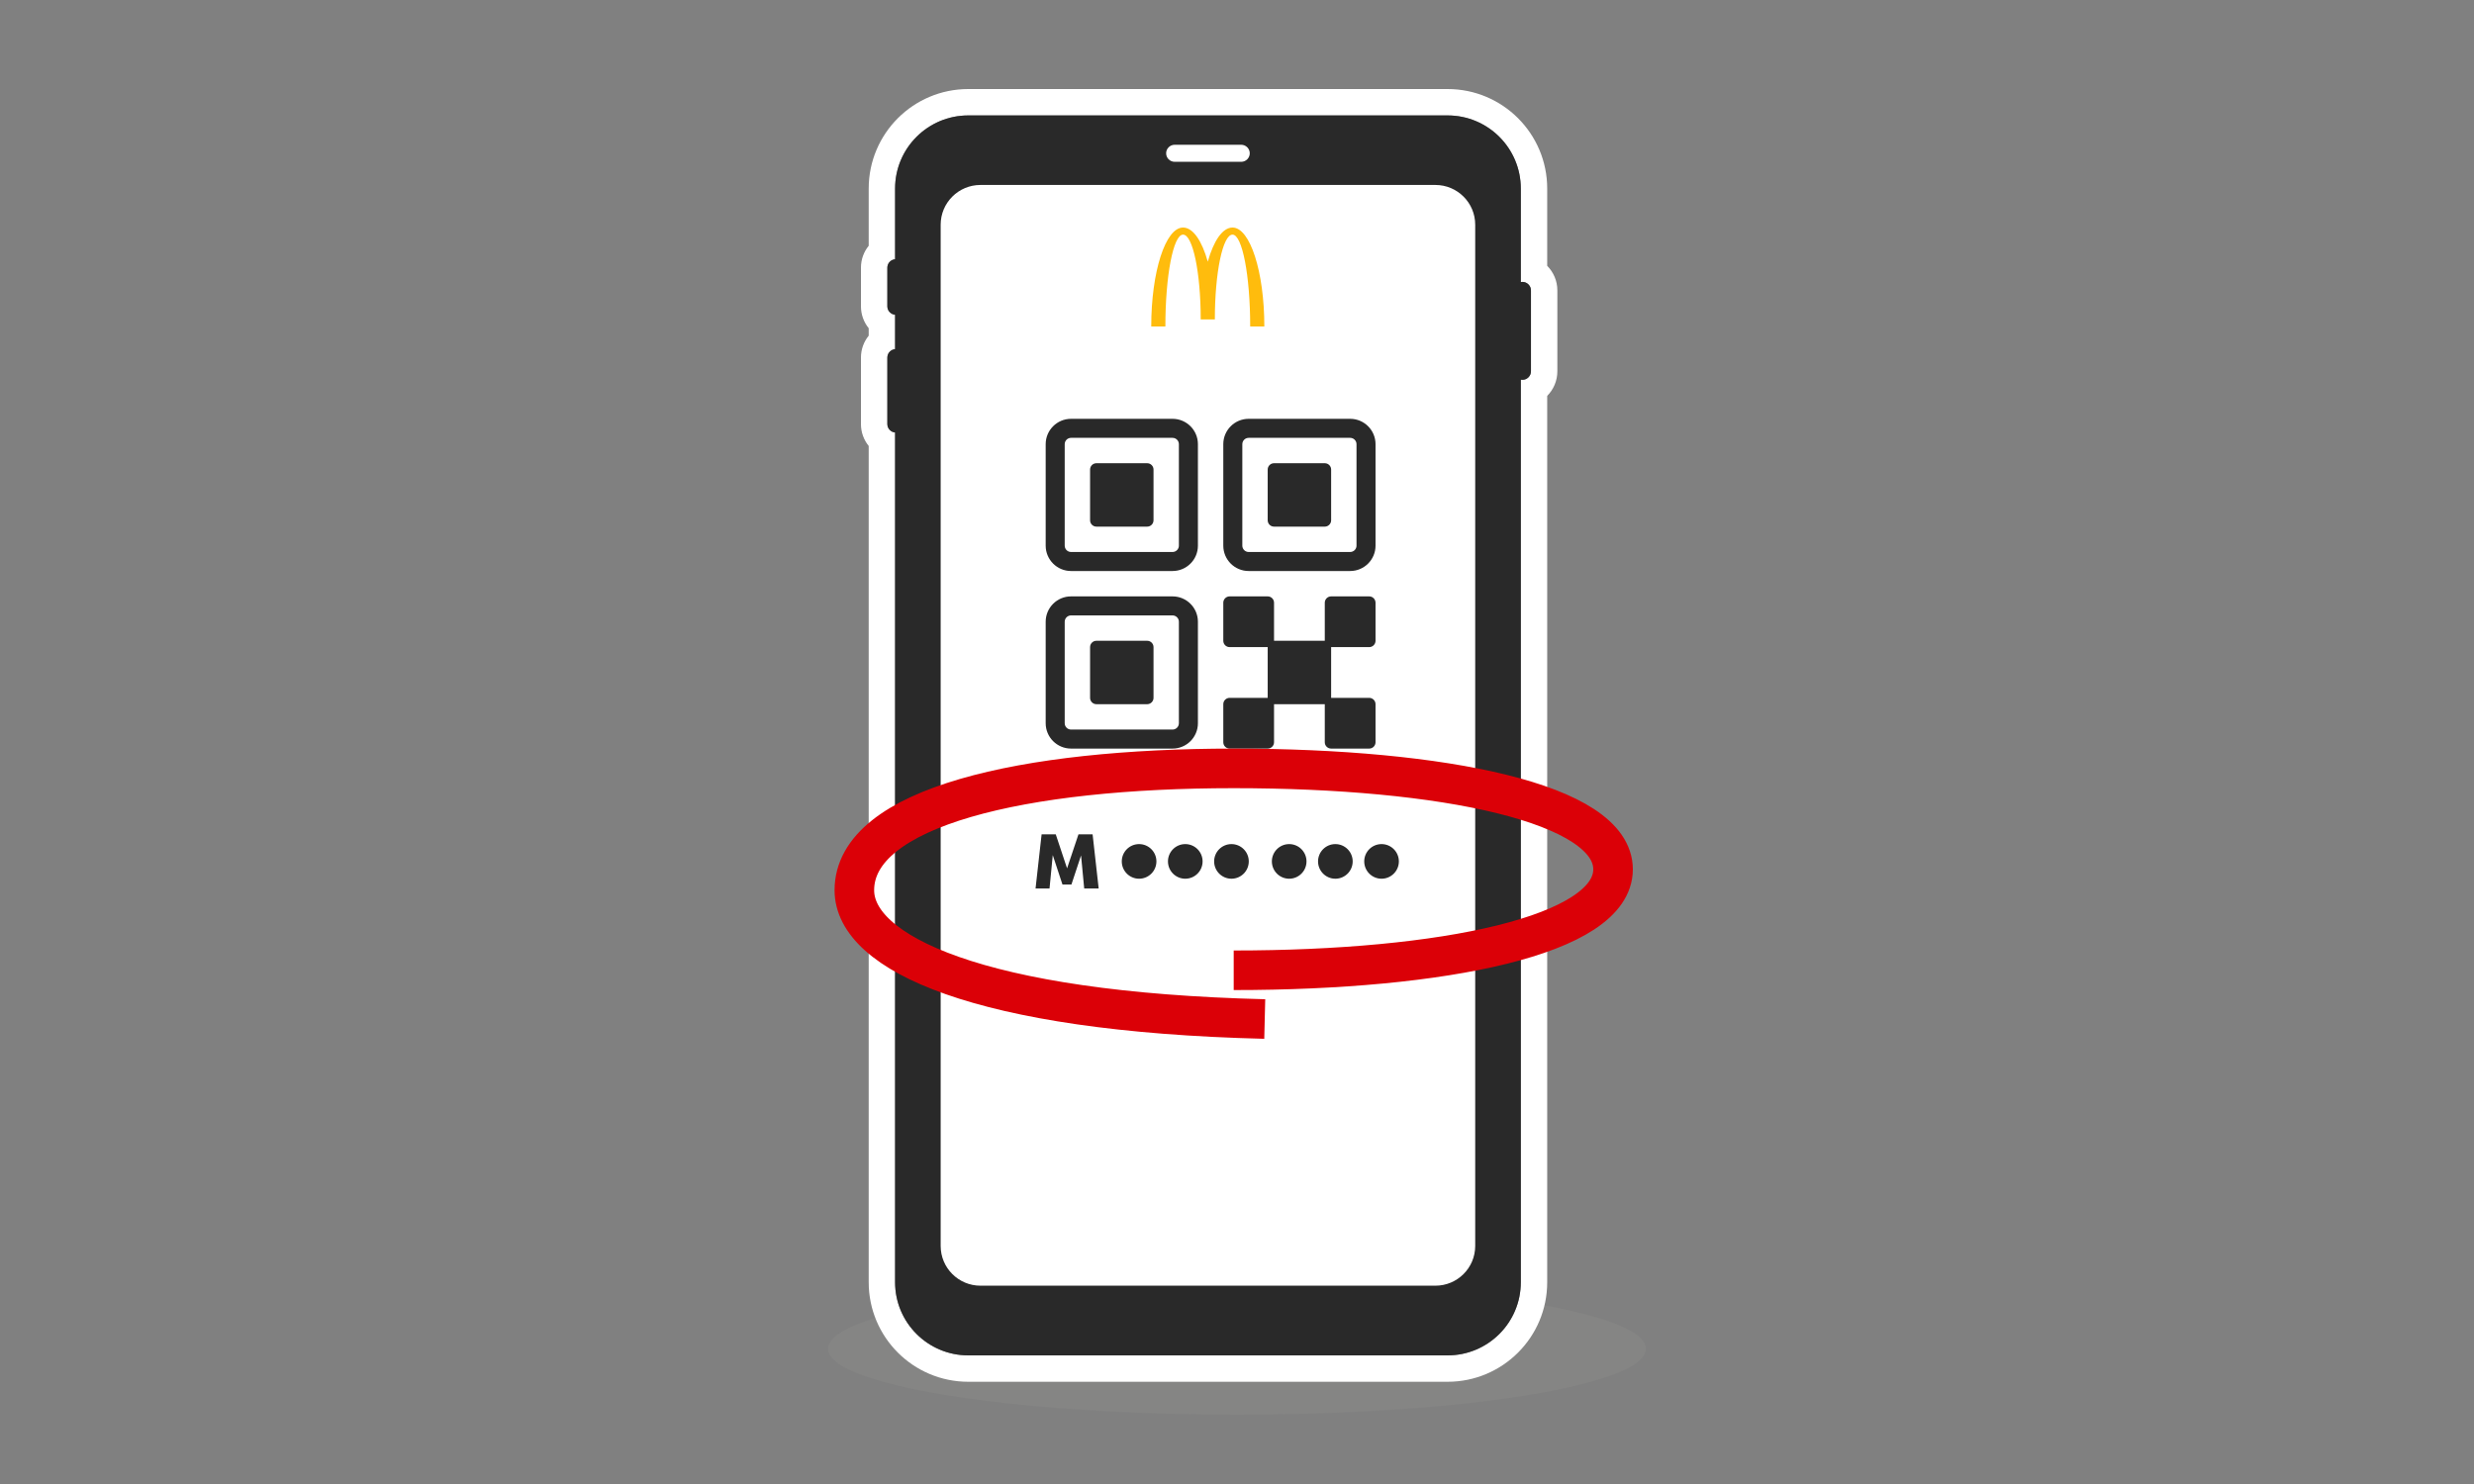 <svg width="375" height="225" viewBox="0 0 375 225" fill="none" xmlns="http://www.w3.org/2000/svg">
<rect x="0" y="0" width="375" height="225" fill="#808080" stroke="none"/>
<ellipse cx="187.5" cy="204.5" rx="62" ry="10" fill="#A0A09F" fill-opacity="0.15"/>
<path fill-rule="evenodd" clip-rule="evenodd" d="M234.519 40.304V28.59C234.519 20.252 227.755 13.5 219.42 13.5H146.773C138.437 13.5 131.674 20.252 131.674 28.59V37.267C130.943 38.167 130.5 39.316 130.5 40.585V46.444C130.5 47.712 130.943 48.861 131.674 49.762V50.898C130.943 51.798 130.5 52.948 130.5 54.216V64.296C130.5 65.564 130.943 66.714 131.674 67.615V194.41C131.674 202.747 138.437 209.5 146.773 209.5H219.42C227.756 209.5 234.519 202.747 234.519 194.41V60.022C235.469 59.065 236.057 57.748 236.057 56.294V44.032C236.057 42.578 235.469 41.261 234.519 40.304ZM231.016 42.765C230.934 42.748 230.85 42.74 230.763 42.74C230.68 42.74 230.598 42.749 230.519 42.765V28.59C230.519 22.465 225.549 17.5 219.42 17.5H146.773C140.643 17.5 135.674 22.465 135.674 28.59V39.305C135.019 39.367 134.5 39.915 134.5 40.585V46.444C134.5 47.114 135.019 47.663 135.674 47.724V52.935C135.019 52.997 134.5 53.546 134.5 54.216V64.296C134.5 64.966 135.019 65.515 135.674 65.577V194.41C135.674 200.535 140.643 205.5 146.773 205.5H219.42C225.55 205.5 230.519 200.535 230.519 194.41V57.561C230.598 57.577 230.68 57.586 230.763 57.586C230.85 57.586 230.934 57.577 231.016 57.561C231.608 57.443 232.057 56.918 232.057 56.294V44.032C232.057 43.407 231.607 42.883 231.016 42.765Z" fill="white"/>
<rect x="141.969" y="35.51" width="84.336" height="107.178" rx="16" fill="white"/>
<path d="M162.24 54.566H171.971C172.643 54.566 173.187 55.111 173.187 55.783V65.514C173.187 66.186 172.643 66.73 171.971 66.73H162.24C161.568 66.73 161.023 66.186 161.023 65.514V55.783C161.023 55.111 161.568 54.566 162.24 54.566Z" fill="#292929"/>
<path d="M196.298 54.566H206.029C206.701 54.566 207.246 55.111 207.246 55.783V65.514C207.246 66.186 206.701 66.73 206.029 66.73H196.298C195.627 66.73 195.082 66.186 195.082 65.514V55.783C195.082 55.111 195.627 54.566 196.298 54.566Z" fill="#292929"/>
<path d="M162.24 88.623H171.971C172.643 88.623 173.187 89.168 173.187 89.839V99.57C173.187 100.242 172.643 100.787 171.971 100.787H162.24C161.568 100.787 161.023 100.242 161.023 99.57V89.839C161.023 89.168 161.568 88.623 162.24 88.623Z" fill="#292929"/>
<path d="M195.081 80.109C195.753 80.109 196.297 80.654 196.297 81.326V88.624H206.028V81.326C206.028 80.654 206.573 80.109 207.245 80.109H214.543C215.215 80.109 215.759 80.654 215.759 81.326V88.624C215.759 89.296 215.215 89.84 214.543 89.84H207.245V99.571H214.543C215.215 99.571 215.759 100.116 215.759 100.788V108.086C215.759 108.758 215.215 109.302 214.543 109.302H207.245C206.573 109.302 206.028 108.758 206.028 108.086V100.788H196.297V108.086C196.297 108.758 195.753 109.302 195.081 109.302H187.783C187.111 109.302 186.566 108.758 186.566 108.086V100.788C186.566 100.116 187.111 99.571 187.783 99.571H195.081V89.84H187.783C187.111 89.84 186.566 89.296 186.566 88.624V81.326C186.566 80.654 187.111 80.109 187.783 80.109H195.081Z" fill="#292929"/>
<path d="M176.835 80.109C179.522 80.109 181.7 82.288 181.7 84.975V104.437C181.7 107.124 179.522 109.302 176.835 109.302H157.373C154.686 109.302 152.508 107.124 152.508 104.437V84.975C152.508 82.288 154.686 80.109 157.373 80.109H176.835ZM157.373 83.758C156.701 83.758 156.156 84.303 156.156 84.975V104.437C156.156 105.108 156.701 105.653 157.373 105.653H176.835C177.507 105.653 178.051 105.108 178.051 104.437V84.975C178.051 84.303 177.507 83.758 176.835 83.758H157.373Z" fill="#292929"/>
<path d="M176.835 46.051C179.522 46.051 181.7 48.229 181.7 50.916V70.378C181.7 73.065 179.522 75.243 176.835 75.243H157.373C154.686 75.243 152.508 73.065 152.508 70.378V50.916C152.508 48.229 154.686 46.051 157.373 46.051H176.835ZM157.373 49.7C156.701 49.7 156.156 50.245 156.156 50.917V70.379C156.157 71.05 156.701 71.595 157.373 71.595H176.835C177.507 71.595 178.051 71.05 178.051 70.379V50.917C178.051 50.245 177.507 49.7 176.835 49.7H157.373Z" fill="#292929"/>
<path d="M210.894 46.051C213.581 46.051 215.759 48.229 215.759 50.916V70.378C215.759 73.065 213.581 75.243 210.894 75.243H191.432C188.745 75.243 186.566 73.065 186.566 70.378V50.916C186.567 48.229 188.745 46.051 191.432 46.051H210.894ZM191.432 49.7C190.76 49.7 190.216 50.244 190.216 50.916V70.378C190.216 71.05 190.76 71.594 191.432 71.595H210.894C211.565 71.595 212.11 71.05 212.11 70.378V50.916C212.11 50.244 211.565 49.7 210.894 49.7H191.432Z" fill="#292929"/>
<path d="M230.763 42.74C230.68 42.74 230.598 42.749 230.519 42.765V28.59C230.519 22.465 225.549 17.5 219.42 17.5H146.773C140.643 17.5 135.674 22.465 135.674 28.59V39.305C135.019 39.367 134.5 39.915 134.5 40.585V46.444C134.5 47.114 135.019 47.663 135.674 47.724V52.935C135.019 52.997 134.5 53.546 134.5 54.216V64.296C134.5 64.966 135.019 65.515 135.674 65.577V194.41C135.674 200.535 140.643 205.5 146.773 205.5H219.42C225.55 205.5 230.519 200.535 230.519 194.41V57.561C230.598 57.577 230.68 57.586 230.763 57.586C231.475 57.586 232.057 57.005 232.057 56.294V44.032C232.057 43.321 231.474 42.74 230.763 42.74Z" fill="#292929"/>
<path d="M188.14 24.534H178.051C177.34 24.534 176.758 23.952 176.758 23.241C176.758 22.531 177.34 21.949 178.051 21.949H188.14C188.852 21.949 189.434 22.531 189.434 23.241C189.434 23.952 188.852 24.534 188.14 24.534Z" fill="white"/>
<path d="M223.607 188.904C223.607 192.234 220.905 194.933 217.573 194.933H148.616C145.283 194.933 142.582 192.233 142.582 188.904V34.072C142.582 30.742 145.283 28.043 148.616 28.043H217.573C220.906 28.043 223.607 30.742 223.607 34.072V188.904H223.607Z" fill="white"/>
<rect x="153.5" y="59.5" width="59" height="58" rx="2" fill="white"/>
<path d="M166.192 70.231H173.884C174.415 70.231 174.846 70.661 174.846 71.192V78.884C174.846 79.415 174.415 79.846 173.884 79.846H166.192C165.661 79.846 165.23 79.415 165.23 78.884V71.192C165.23 70.661 165.661 70.231 166.192 70.231Z" fill="#292929"/>
<path d="M193.114 70.231H200.806C201.337 70.231 201.768 70.661 201.768 71.192V78.884C201.768 79.415 201.337 79.846 200.806 79.846H193.114C192.583 79.846 192.152 79.415 192.152 78.884V71.192C192.152 70.661 192.583 70.231 193.114 70.231Z" fill="#292929"/>
<path d="M166.192 97.152H173.884C174.415 97.152 174.846 97.583 174.846 98.114V105.806C174.846 106.337 174.415 106.768 173.884 106.768H166.192C165.661 106.768 165.23 106.337 165.23 105.806V98.114C165.23 97.583 165.661 97.152 166.192 97.152Z" fill="#292929"/>
<path d="M192.153 90.422C192.684 90.422 193.114 90.852 193.114 91.383V97.153H200.806V91.383C200.806 90.852 201.237 90.422 201.768 90.422H207.537C208.068 90.422 208.498 90.852 208.498 91.383V97.153C208.498 97.683 208.068 98.114 207.537 98.114H201.768V105.806H207.537C208.068 105.806 208.498 106.237 208.498 106.768V112.537C208.498 113.068 208.068 113.498 207.537 113.498H201.768C201.237 113.498 200.806 113.068 200.806 112.537V106.768H193.114V112.537C193.114 113.068 192.684 113.498 192.153 113.498H186.383C185.852 113.498 185.422 113.068 185.422 112.537V106.768C185.422 106.237 185.852 105.806 186.383 105.806H192.153V98.114H186.383C185.852 98.114 185.422 97.683 185.422 97.153V91.383C185.422 90.852 185.852 90.422 186.383 90.422H192.153Z" fill="#292929"/>
<path d="M177.73 90.422C179.854 90.422 181.576 92.144 181.576 94.268V109.652C181.576 111.776 179.855 113.498 177.73 113.498H162.346C160.222 113.498 158.5 111.776 158.5 109.652V94.268C158.5 92.144 160.222 90.422 162.346 90.422H177.73ZM162.346 93.307C161.815 93.307 161.384 93.737 161.384 94.268V109.652C161.384 110.183 161.815 110.613 162.346 110.613H177.729C178.26 110.613 178.691 110.183 178.691 109.652V94.268C178.691 93.737 178.26 93.307 177.729 93.307H162.346Z" fill="#292929"/>
<path d="M177.73 63.5C179.854 63.5 181.576 65.222 181.576 67.346V82.731C181.576 84.855 179.855 86.576 177.73 86.576H162.346C160.222 86.576 158.5 84.854 158.5 82.731V67.346C158.5 65.222 160.222 63.5 162.346 63.5H177.73ZM162.346 66.385C161.815 66.385 161.384 66.815 161.384 67.346V82.731C161.384 83.261 161.815 83.691 162.346 83.691H177.729C178.26 83.691 178.691 83.261 178.691 82.731V67.346C178.691 66.815 178.26 66.385 177.729 66.385H162.346Z" fill="#292929"/>
<path d="M204.652 63.5C206.776 63.5 208.498 65.222 208.498 67.346V82.731C208.498 84.855 206.776 86.576 204.652 86.576H189.268C187.144 86.576 185.422 84.854 185.422 82.731V67.346C185.422 65.222 187.144 63.5 189.268 63.5H204.652ZM189.269 66.385C188.738 66.385 188.307 66.815 188.307 67.346V82.731C188.307 83.261 188.738 83.691 189.269 83.691H204.652C205.183 83.691 205.614 83.261 205.614 82.731V67.346C205.614 66.815 205.183 66.385 204.652 66.385H189.269Z" fill="#292929"/>
<path d="M156.965 134.708L157.884 126.5H160.027L161.742 131.657L163.47 126.5H165.613L166.532 134.708H164.339L163.862 129.697L162.404 134.107H161.044L159.574 129.648L159.084 134.708H156.965Z" fill="#292929"/>
<path d="M175.285 130.604C175.285 132.053 174.11 133.229 172.66 133.229C171.21 133.229 170.035 132.053 170.035 130.604C170.035 129.154 171.21 127.979 172.66 127.979C174.11 127.979 175.285 129.154 175.285 130.604Z" fill="#292929"/>
<path d="M182.285 130.604C182.285 132.053 181.11 133.229 179.66 133.229C178.21 133.229 177.035 132.053 177.035 130.604C177.035 129.154 178.21 127.979 179.66 127.979C181.11 127.979 182.285 129.154 182.285 130.604Z" fill="#292929"/>
<path d="M189.285 130.604C189.285 132.053 188.11 133.229 186.66 133.229C185.21 133.229 184.035 132.053 184.035 130.604C184.035 129.154 185.21 127.979 186.66 127.979C188.11 127.979 189.285 129.154 189.285 130.604Z" fill="#292929"/>
<path d="M198.035 130.604C198.035 132.053 196.86 133.229 195.41 133.229C193.96 133.229 192.785 132.053 192.785 130.604C192.785 129.154 193.96 127.979 195.41 127.979C196.86 127.979 198.035 129.154 198.035 130.604Z" fill="#292929"/>
<path d="M205.035 130.604C205.035 132.053 203.86 133.229 202.41 133.229C200.96 133.229 199.785 132.053 199.785 130.604C199.785 129.154 200.96 127.979 202.41 127.979C203.86 127.979 205.035 129.154 205.035 130.604Z" fill="#292929"/>
<path d="M212.035 130.604C212.035 132.053 210.86 133.229 209.41 133.229C207.96 133.229 206.785 132.053 206.785 130.604C206.785 129.154 207.96 127.979 209.41 127.979C210.86 127.979 212.035 129.154 212.035 130.604Z" fill="#292929"/>
<path fill-rule="evenodd" clip-rule="evenodd" d="M186.821 35.572C188.301 35.572 189.499 41.808 189.499 49.5H191.643C191.643 41.215 189.484 34.5 186.821 34.5C185.306 34.5 183.955 36.519 183.071 39.675C182.188 36.519 180.836 34.5 179.321 34.5C176.66 34.5 174.5 41.215 174.5 49.5H176.644C176.644 41.808 177.843 35.572 179.321 35.572C180.801 35.572 182 41.328 182 48.428H184.143C184.143 41.328 185.342 35.572 186.821 35.572Z" fill="#FFBC0D"/>
<path d="M187 147.111C218.756 147.111 244.5 141.833 244.5 131.806C244.5 121.778 218.756 116.5 187 116.5C155.244 116.5 129.5 122.306 129.5 134.972C129.5 144.472 148.318 153.444 191.705 154.5" stroke="#DB0007" stroke-width="6"/>
</svg>
